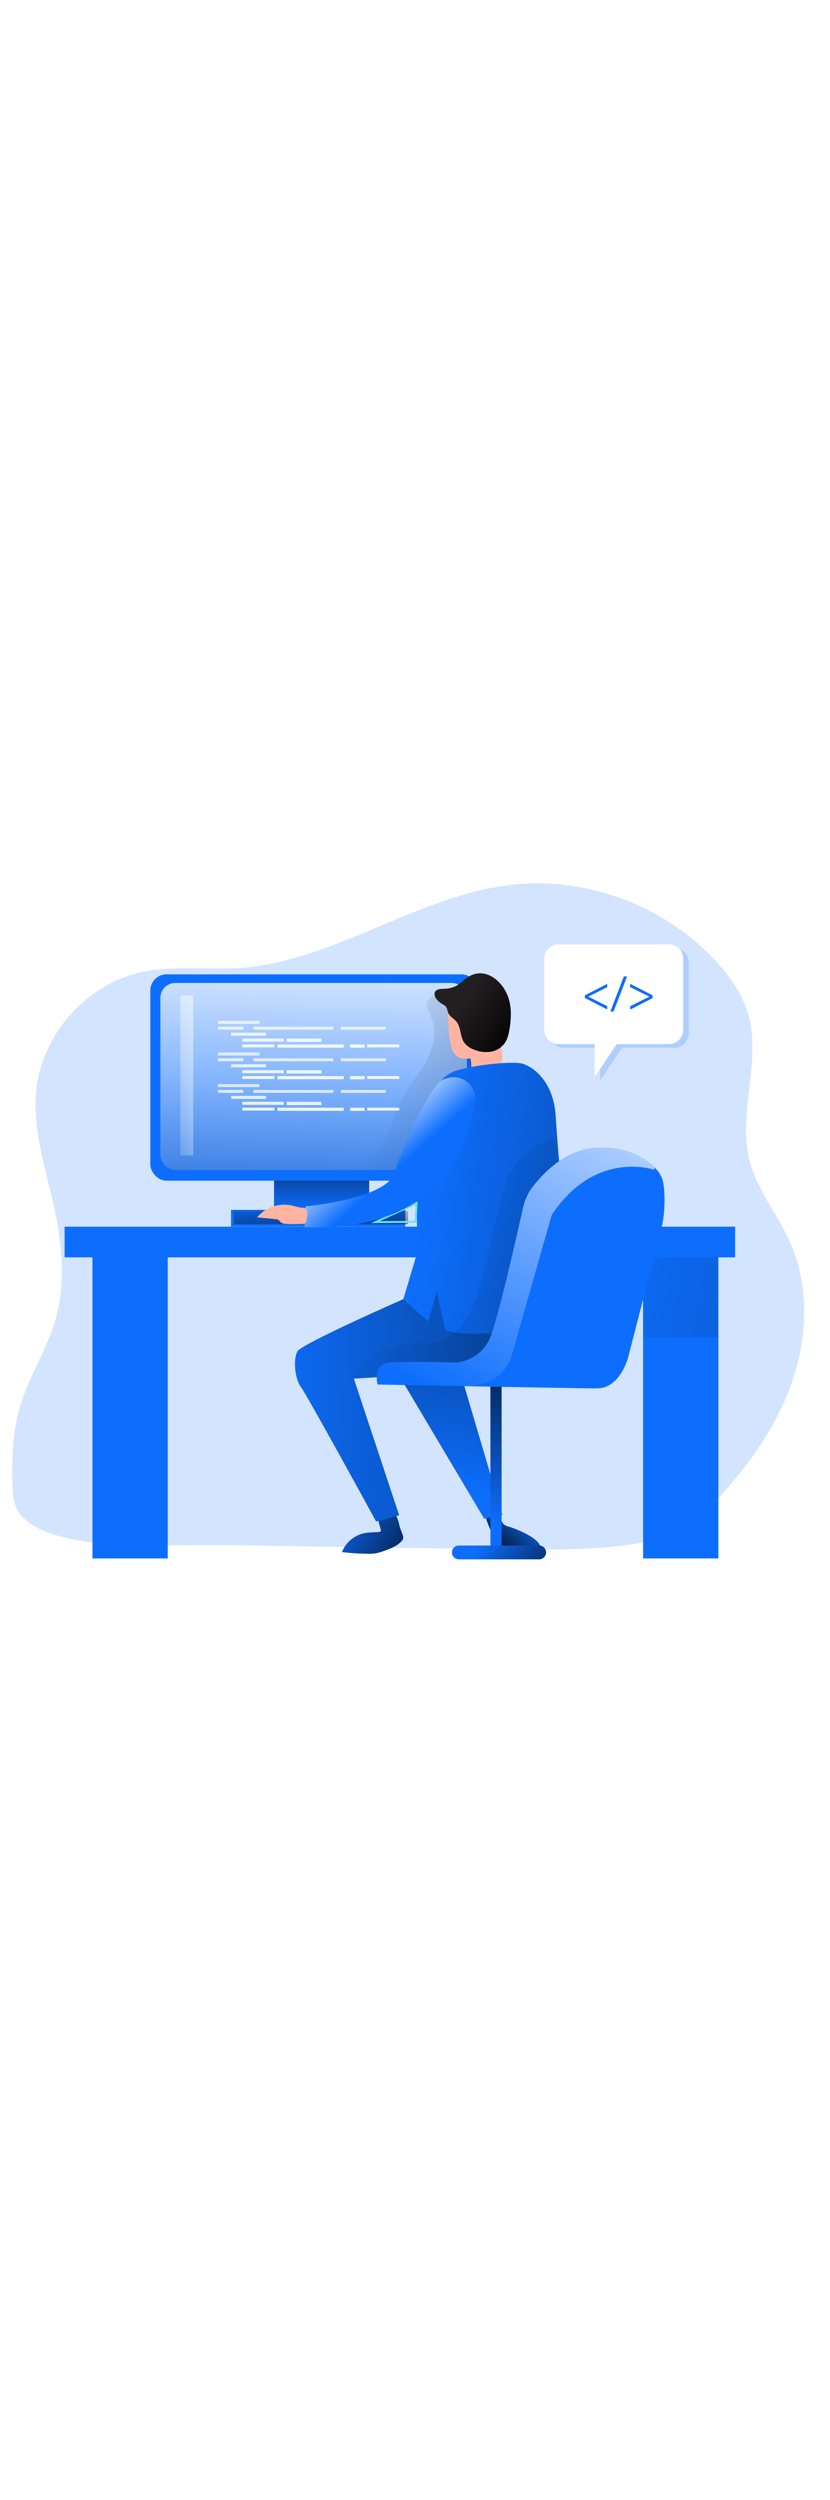 <svg id="_87_coding_outline" xmlns="http://www.w3.org/2000/svg" xmlns:xlink="http://www.w3.org/1999/xlink" viewBox="0 0 500 500" data-imageid="coding-2-22" imageName="Coding 2" class="illustrations_image" style="width: 166px;"><defs><style>.cls-1_coding-2-22{fill:url(#linear-gradient);}.cls-1_coding-2-22,.cls-2_coding-2-22,.cls-3_coding-2-22,.cls-4_coding-2-22,.cls-5_coding-2-22,.cls-6_coding-2-22,.cls-7_coding-2-22,.cls-8_coding-2-22,.cls-9_coding-2-22,.cls-10_coding-2-22,.cls-11_coding-2-22,.cls-12_coding-2-22,.cls-13_coding-2-22,.cls-14_coding-2-22,.cls-15_coding-2-22,.cls-16_coding-2-22,.cls-17_coding-2-22,.cls-18_coding-2-22,.cls-19_coding-2-22,.cls-20_coding-2-22,.cls-21_coding-2-22,.cls-22_coding-2-22,.cls-23_coding-2-22,.cls-24_coding-2-22,.cls-25_coding-2-22,.cls-26_coding-2-22,.cls-27_coding-2-22,.cls-28_coding-2-22,.cls-29_coding-2-22,.cls-30_coding-2-22,.cls-31_coding-2-22,.cls-32_coding-2-22,.cls-33_coding-2-22,.cls-34_coding-2-22,.cls-35_coding-2-22,.cls-36_coding-2-22,.cls-37_coding-2-22,.cls-38_coding-2-22,.cls-39_coding-2-22,.cls-40_coding-2-22,.cls-41_coding-2-22,.cls-42_coding-2-22,.cls-43_coding-2-22,.cls-44_coding-2-22,.cls-45_coding-2-22,.cls-46_coding-2-22,.cls-47_coding-2-22,.cls-48_coding-2-22,.cls-49_coding-2-22,.cls-50_coding-2-22,.cls-51_coding-2-22,.cls-52_coding-2-22,.cls-53_coding-2-22,.cls-54_coding-2-22,.cls-55_coding-2-22,.cls-56_coding-2-22,.cls-57_coding-2-22{stroke-width:0px;}.cls-2_coding-2-22{opacity:.18;}.cls-2_coding-2-22,.cls-45_coding-2-22{isolation:isolate;}.cls-2_coding-2-22,.cls-57_coding-2-22{fill:#68e1fd;}.cls-3_coding-2-22{fill:url(#linear-gradient-38-coding-2-22);}.cls-4_coding-2-22{fill:url(#linear-gradient-33-coding-2-22);}.cls-5_coding-2-22{fill:url(#linear-gradient-29-coding-2-22);}.cls-6_coding-2-22{fill:url(#linear-gradient-32-coding-2-22);}.cls-7_coding-2-22{fill:url(#linear-gradient-30-coding-2-22);}.cls-8_coding-2-22{fill:url(#linear-gradient-31-coding-2-22);}.cls-9_coding-2-22{fill:url(#linear-gradient-36-coding-2-22);}.cls-10_coding-2-22{fill:url(#linear-gradient-39-coding-2-22);}.cls-11_coding-2-22{fill:url(#linear-gradient-34-coding-2-22);}.cls-12_coding-2-22{fill:url(#linear-gradient-37-coding-2-22);}.cls-13_coding-2-22{fill:url(#linear-gradient-35-coding-2-22);}.cls-14_coding-2-22{fill:url(#linear-gradient-28-coding-2-22);}.cls-15_coding-2-22{fill:url(#linear-gradient-25-coding-2-22);}.cls-16_coding-2-22{fill:url(#linear-gradient-11-coding-2-22);}.cls-17_coding-2-22{fill:url(#linear-gradient-12-coding-2-22);}.cls-18_coding-2-22{fill:url(#linear-gradient-13-coding-2-22);}.cls-19_coding-2-22{fill:url(#linear-gradient-10-coding-2-22);}.cls-20_coding-2-22{fill:url(#linear-gradient-17-coding-2-22);}.cls-21_coding-2-22{fill:url(#linear-gradient-16-coding-2-22);}.cls-22_coding-2-22{fill:url(#linear-gradient-19-coding-2-22);}.cls-23_coding-2-22{fill:url(#linear-gradient-15-coding-2-22);}.cls-24_coding-2-22{fill:url(#linear-gradient-23-coding-2-22);}.cls-25_coding-2-22{fill:url(#linear-gradient-21-coding-2-22);}.cls-26_coding-2-22{fill:url(#linear-gradient-18-coding-2-22);}.cls-27_coding-2-22{fill:url(#linear-gradient-14-coding-2-22);}.cls-28_coding-2-22{fill:url(#linear-gradient-22-coding-2-22);}.cls-29_coding-2-22{fill:url(#linear-gradient-20-coding-2-22);}.cls-30_coding-2-22{fill:url(#linear-gradient-27-coding-2-22);}.cls-31_coding-2-22{fill:url(#linear-gradient-24-coding-2-22);}.cls-32_coding-2-22{fill:url(#linear-gradient-26-coding-2-22);}.cls-33_coding-2-22{fill:url(#linear-gradient-45-coding-2-22);}.cls-34_coding-2-22{fill:url(#linear-gradient-44-coding-2-22);}.cls-35_coding-2-22{fill:url(#linear-gradient-48-coding-2-22);}.cls-36_coding-2-22{fill:url(#linear-gradient-49-coding-2-22);}.cls-37_coding-2-22{fill:url(#linear-gradient-47-coding-2-22);}.cls-38_coding-2-22{fill:url(#linear-gradient-42-coding-2-22);}.cls-39_coding-2-22{fill:url(#linear-gradient-43-coding-2-22);}.cls-40_coding-2-22{fill:url(#linear-gradient-40-coding-2-22);}.cls-41_coding-2-22{fill:url(#linear-gradient-41-coding-2-22);}.cls-42_coding-2-22{fill:url(#linear-gradient-51-coding-2-22);}.cls-43_coding-2-22{fill:url(#linear-gradient-52-coding-2-22);}.cls-44_coding-2-22{fill:url(#linear-gradient-50-coding-2-22);}.cls-45_coding-2-22{fill:url(#linear-gradient-46-coding-2-22);opacity:.48;}.cls-58_coding-2-22{fill:none;stroke:#68e1fd;stroke-miterlimit:10;stroke-width:1.18px;}.cls-46_coding-2-22{fill:url(#linear-gradient-4-coding-2-22);}.cls-47_coding-2-22{fill:url(#linear-gradient-2-coding-2-22);}.cls-48_coding-2-22{fill:url(#linear-gradient-3-coding-2-22);}.cls-49_coding-2-22{fill:url(#linear-gradient-8-coding-2-22);}.cls-50_coding-2-22{fill:url(#linear-gradient-9-coding-2-22);}.cls-51_coding-2-22{fill:url(#linear-gradient-7-coding-2-22);}.cls-52_coding-2-22{fill:url(#linear-gradient-5-coding-2-22);}.cls-53_coding-2-22{fill:url(#linear-gradient-6-coding-2-22);}.cls-54_coding-2-22{fill:#231f20;}.cls-55_coding-2-22{fill:#fff;}.cls-56_coding-2-22{fill:#ffb4a3;}</style><style class="darkreader darkreader--sync" media="screen"/><linearGradient id="linear-gradient-coding-2-22" x1="42.68" y1="1627.39" x2="901.47" y2="1477.26" gradientTransform="translate(-31 1892.57) scale(1 -1)" gradientUnits="userSpaceOnUse"><stop offset="0" stop-color="#000" stop-opacity="0" data-darkreader-inline-stopcolor="" style="--darkreader-inline-stopcolor: #000000;"/><stop offset=".99" stop-color="#000" data-darkreader-inline-stopcolor="" style="--darkreader-inline-stopcolor: #000000;"/></linearGradient><linearGradient id="linear-gradient-2-coding-2-22" x1="374.24" y1="1627.39" x2="1233.03" y2="1477.26" xlink:href="#linear-gradient-coding-2-22"/><linearGradient id="linear-gradient-3-coding-2-22" x1="220.24" y1="1752.05" x2="192.63" y2="1213.37" xlink:href="#linear-gradient-coding-2-22"/><linearGradient id="linear-gradient-4-coding-2-22" x1="217.92" y1="1647.22" x2="222.06" y2="1847.56" gradientTransform="translate(-31 1892.57) scale(1 -1)" gradientUnits="userSpaceOnUse"><stop offset="0" stop-color="#fff" stop-opacity="0" data-darkreader-inline-stopcolor="" style="--darkreader-inline-stopcolor: #181a1b;"/><stop offset=".99" stop-color="#fff" data-darkreader-inline-stopcolor="" style="--darkreader-inline-stopcolor: #181a1b;"/></linearGradient><linearGradient id="linear-gradient-5-coding-2-22" x1="255.25" y1="1739.1" x2="707.27" y2="1711.5" gradientTransform="translate(-32.43 1886.43) scale(1 -1)" xlink:href="#linear-gradient-coding-2-22"/><linearGradient id="linear-gradient-6-coding-2-22" x1="224.77" y1="1666.45" x2="224.58" y2="1719.81" xlink:href="#linear-gradient-coding-2-22"/><linearGradient id="linear-gradient-7-coding-2-22" x1="223.86" y1="1674.56" x2="225.41" y2="1632.06" xlink:href="#linear-gradient-coding-2-22"/><linearGradient id="linear-gradient-8-coding-2-22" x1="119.58" y1="1743.7" x2="187.74" y2="1755.29" xlink:href="#linear-gradient-4-coding-2-22"/><linearGradient id="linear-gradient-9-coding-2-22" x1="175.75" y1="1830.47" x2="174.37" y2="1756.78" xlink:href="#linear-gradient-4-coding-2-22"/><linearGradient id="linear-gradient-10-coding-2-22" x1="170.93" y1="1830.55" x2="169.56" y2="1756.88" xlink:href="#linear-gradient-4-coding-2-22"/><linearGradient id="linear-gradient-11-coding-2-22" x1="208.8" y1="1829.85" x2="207.42" y2="1756.16" xlink:href="#linear-gradient-4-coding-2-22"/><linearGradient id="linear-gradient-12-coding-2-22" x1="250.89" y1="1829.06" x2="249.51" y2="1755.38" xlink:href="#linear-gradient-4-coding-2-22"/><linearGradient id="linear-gradient-13-coding-2-22" x1="181.82" y1="1830.35" x2="180.44" y2="1756.67" xlink:href="#linear-gradient-4-coding-2-22"/><linearGradient id="linear-gradient-14-coding-2-22" x1="190.65" y1="1830.19" x2="189.27" y2="1756.51" xlink:href="#linear-gradient-4-coding-2-22"/><linearGradient id="linear-gradient-15-coding-2-22" x1="215.3" y1="1829.73" x2="213.92" y2="1756.04" xlink:href="#linear-gradient-4-coding-2-22"/><linearGradient id="linear-gradient-16-coding-2-22" x1="187.82" y1="1830.24" x2="186.44" y2="1756.56" xlink:href="#linear-gradient-4-coding-2-22"/><linearGradient id="linear-gradient-17-coding-2-22" x1="263.02" y1="1828.84" x2="261.65" y2="1755.15" xlink:href="#linear-gradient-4-coding-2-22"/><linearGradient id="linear-gradient-18-coding-2-22" x1="219.3" y1="1829.65" x2="217.92" y2="1755.97" xlink:href="#linear-gradient-4-coding-2-22"/><linearGradient id="linear-gradient-19-coding-2-22" x1="247.46" y1="1829.12" x2="246.07" y2="1755.44" xlink:href="#linear-gradient-4-coding-2-22"/><linearGradient id="linear-gradient-20-coding-2-22" x1="175.75" y1="1811.43" x2="174.37" y2="1737.74" xlink:href="#linear-gradient-4-coding-2-22"/><linearGradient id="linear-gradient-21-coding-2-22" x1="170.93" y1="1811.52" x2="169.56" y2="1737.83" xlink:href="#linear-gradient-4-coding-2-22"/><linearGradient id="linear-gradient-22-coding-2-22" x1="208.8" y1="1810.81" x2="207.42" y2="1737.12" xlink:href="#linear-gradient-4-coding-2-22"/><linearGradient id="linear-gradient-23-coding-2-22" x1="250.89" y1="1810.02" x2="249.51" y2="1736.34" xlink:href="#linear-gradient-4-coding-2-22"/><linearGradient id="linear-gradient-24-coding-2-22" x1="181.82" y1="1811.32" x2="180.44" y2="1737.63" xlink:href="#linear-gradient-4-coding-2-22"/><linearGradient id="linear-gradient-25-coding-2-22" x1="190.65" y1="1811.15" x2="189.27" y2="1737.46" xlink:href="#linear-gradient-4-coding-2-22"/><linearGradient id="linear-gradient-26-coding-2-22" x1="215.3" y1="1810.69" x2="213.92" y2="1737" xlink:href="#linear-gradient-4-coding-2-22"/><linearGradient id="linear-gradient-27-coding-2-22" x1="187.82" y1="1811.2" x2="186.44" y2="1737.52" xlink:href="#linear-gradient-4-coding-2-22"/><linearGradient id="linear-gradient-28-coding-2-22" x1="263.02" y1="1809.79" x2="261.65" y2="1736.11" xlink:href="#linear-gradient-4-coding-2-22"/><linearGradient id="linear-gradient-29-coding-2-22" x1="219.3" y1="1810.61" x2="217.92" y2="1736.93" xlink:href="#linear-gradient-4-coding-2-22"/><linearGradient id="linear-gradient-30-coding-2-22" x1="247.46" y1="1810.08" x2="246.07" y2="1736.4" xlink:href="#linear-gradient-4-coding-2-22"/><linearGradient id="linear-gradient-31-coding-2-22" x1="175.75" y1="1792.38" x2="174.37" y2="1718.71" xlink:href="#linear-gradient-4-coding-2-22"/><linearGradient id="linear-gradient-32-coding-2-22" x1="170.93" y1="1792.48" x2="169.56" y2="1718.79" xlink:href="#linear-gradient-4-coding-2-22"/><linearGradient id="linear-gradient-33-coding-2-22" x1="208.8" y1="1791.77" x2="207.42" y2="1718.09" xlink:href="#linear-gradient-4-coding-2-22"/><linearGradient id="linear-gradient-34-coding-2-22" x1="250.89" y1="1790.98" x2="249.51" y2="1717.29" xlink:href="#linear-gradient-4-coding-2-22"/><linearGradient id="linear-gradient-35-coding-2-22" x1="181.82" y1="1792.27" x2="180.44" y2="1718.59" xlink:href="#linear-gradient-4-coding-2-22"/><linearGradient id="linear-gradient-36-coding-2-22" x1="190.65" y1="1792.11" x2="189.26" y2="1718.42" xlink:href="#linear-gradient-4-coding-2-22"/><linearGradient id="linear-gradient-37-coding-2-22" x1="215.3" y1="1791.65" x2="213.92" y2="1717.96" xlink:href="#linear-gradient-4-coding-2-22"/><linearGradient id="linear-gradient-38-coding-2-22" x1="187.82" y1="1792.16" x2="186.44" y2="1718.48" xlink:href="#linear-gradient-4-coding-2-22"/><linearGradient id="linear-gradient-39-coding-2-22" x1="263.02" y1="1790.75" x2="261.65" y2="1717.07" xlink:href="#linear-gradient-4-coding-2-22"/><linearGradient id="linear-gradient-40-coding-2-22" x1="219.3" y1="1791.57" x2="217.92" y2="1717.88" xlink:href="#linear-gradient-4-coding-2-22"/><linearGradient id="linear-gradient-41-coding-2-22" x1="247.46" y1="1791.04" x2="246.07" y2="1717.36" xlink:href="#linear-gradient-4-coding-2-22"/><linearGradient id="linear-gradient-42-coding-2-22" x1="230.88" y1="1480.49" x2="300.98" y2="1439.93" gradientTransform="translate(-32.43 1886.43) scale(1 -1)" xlink:href="#linear-gradient-coding-2-22"/><linearGradient id="linear-gradient-43-coding-2-22" x1="188.82" y1="1546.49" x2="618.76" y2="1560.83" gradientTransform="translate(-32.43 1886.43) scale(1 -1)" xlink:href="#linear-gradient-coding-2-22"/><linearGradient id="linear-gradient-44-coding-2-22" x1="350.7" y1="1477.71" x2="328.91" y2="1450.94" gradientTransform="translate(-32.43 1886.43) scale(1 -1)" xlink:href="#linear-gradient-coding-2-22"/><linearGradient id="linear-gradient-45-coding-2-22" x1="285.47" y1="1672.49" x2="735.01" y2="1621.16" gradientTransform="translate(-32.43 1886.43) scale(1 -1)" xlink:href="#linear-gradient-coding-2-22"/><linearGradient id="linear-gradient-46-coding-2-22" x1="269.74" y1="1651.89" x2="677.05" y2="1418.43" gradientTransform="translate(-32.43 1886.43) scale(1 -1)" xlink:href="#linear-gradient-coding-2-22"/><linearGradient id="linear-gradient-47-coding-2-22" x1="298.6" y1="1494.94" x2="341.66" y2="1786.91" xlink:href="#linear-gradient-coding-2-22"/><linearGradient id="linear-gradient-48-coding-2-22" x1="301.38" y1="1546.49" x2="436.6" y2="1797.61" gradientTransform="translate(-32.43 1886.43) scale(1 -1)" xlink:href="#linear-gradient-4-coding-2-22"/><linearGradient id="linear-gradient-49-coding-2-22" x1="328.57" y1="1475.97" x2="334.1" y2="1620.3" xlink:href="#linear-gradient-coding-2-22"/><linearGradient id="linear-gradient-50-coding-2-22" x1="322.48" y1="1467.57" x2="375.19" y2="1426.18" xlink:href="#linear-gradient-coding-2-22"/><linearGradient id="linear-gradient-51-coding-2-22" x1="311.91" y1="1786.07" x2="348.33" y2="1763.45" gradientTransform="translate(-32.43 1886.43) scale(1 -1)" xlink:href="#linear-gradient-coding-2-22"/><linearGradient id="linear-gradient-52-coding-2-22" x1="272.21" y1="1685.79" x2="245.16" y2="1716.14" gradientTransform="translate(-32.43 1886.43) scale(1 -1)" xlink:href="#linear-gradient-4-coding-2-22"/></defs><path id="background_coding-2-22" class="cls-2_coding-2-22 targetColor" d="M306.29,430.25c22.99.28,46.05.54,68.87-2.22,11.39-1.37,22.87-3.55,33.08-8.76,11.25-5.74,20.38-14.88,28.72-24.37,18-20.48,33.44-43.73,41.56-69.75,8.12-26.02,8.48-55.1-2.66-79.99-7.39-16.62-19.7-31.07-24.24-48.65-7.54-29.16,7.64-60.95-1.25-89.74-3.4-11.01-10.16-20.71-17.81-29.31-30.66-34.38-78.5-52.64-124.24-47.48-57.18,6.46-107.01,46.3-164.38,50.12-19.39,1.28-39.18-1.63-58.18,2.4-33.31,7.06-60.39,37.16-63.89,71.03-2.33,22.62,4.85,44.96,9.92,67.12,5.36,23.45,8.31,48.24,1.66,71.35-5.02,17.4-15.27,32.9-20.71,50.17-5.03,15.85-5.77,32.72-5.2,49.32.18,4.91.52,9.97,2.65,14.41,7.23,14.97,35.35,19.34,50.09,20.66,26.06,2.35,53.25.77,79.42,1.22,55.54.97,111.07,1.8,166.58,2.48Z" style="fill: rgb(13, 110, 253); --darkreader-inline-fill: #2394fd;" data-darkreader-inline-fill=""/><g id="table_coding-2-22"><rect class="cls-57_coding-2-22 targetColor" x="387.41" y="251.05" width="45.34" height="184.74" style="fill: rgb(13, 110, 253); --darkreader-inline-fill: #2394fd;" data-darkreader-inline-fill=""/><rect class="cls-57_coding-2-22 targetColor" x="55.71" y="251.05" width="45.34" height="184.74" style="fill: rgb(13, 110, 253); --darkreader-inline-fill: #2394fd;" data-darkreader-inline-fill=""/><rect class="cls-1_coding-2-22" x="55.71" y="251.05" width="45.34" height="51.59"/><rect class="cls-47_coding-2-22" x="387.29" y="251.05" width="45.34" height="51.59"/><rect class="cls-57_coding-2-22 targetColor" x="38.92" y="235.94" width="403.92" height="18.47" style="fill: rgb(13, 110, 253); --darkreader-inline-fill: #2394fd;" data-darkreader-inline-fill=""/></g><g id="bubble_coding-2-22"><path class="cls-2_coding-2-22 targetColor" d="M414.88,76.67v42.9c0,4.73-3.84,8.57-8.58,8.57h-31.47l-13.35,19.92v-19.92h-21.74c-4.73,0-8.57-3.83-8.58-8.56h0v-42.91c0-4.73,3.84-8.57,8.57-8.57,0,0,0,0,0,0h66.57c4.73,0,8.57,3.84,8.58,8.57Z" style="fill: rgb(13, 110, 253); --darkreader-inline-fill: #2394fd;" data-darkreader-inline-fill=""/><path class="cls-55_coding-2-22" d="M411.57,74.46v42.9c0,4.73-3.84,8.57-8.57,8.57,0,0,0,0,0,0h-31.46l-13.36,19.92v-19.89h-21.73c-4.74,0-8.58-3.83-8.59-8.57v-42.92c0-4.74,3.85-8.58,8.59-8.57h66.56c4.73,0,8.57,3.83,8.58,8.56h0Z"/><path class="cls-57_coding-2-22 targetColor" d="M352.3,96.6l13.5-6.95v2.01l-11.38,5.67v.06l11.38,5.7v2.01l-13.5-6.95v-1.55Z" style="fill: rgb(13, 110, 253); --darkreader-inline-fill: #2394fd;" data-darkreader-inline-fill=""/><path class="cls-57_coding-2-22 targetColor" d="M367.69,106.29l8.12-21.1h1.98l-8.15,21.1h-1.95Z" style="fill: rgb(13, 110, 253); --darkreader-inline-fill: #2394fd;" data-darkreader-inline-fill=""/><path class="cls-57_coding-2-22 targetColor" d="M393.11,98.25l-13.49,6.93v-2.06l11.46-5.7v-.09l-11.46-5.7v-1.99l13.49,6.93v1.68Z" style="fill: rgb(13, 110, 253); --darkreader-inline-fill: #2394fd;" data-darkreader-inline-fill=""/></g><g id="monitor_coding-2-22"><rect class="cls-57_coding-2-22 targetColor" x="90.56" y="83.95" width="197.34" height="124.28" rx="9.72" ry="9.72" style="fill: rgb(13, 110, 253); --darkreader-inline-fill: #2394fd;" data-darkreader-inline-fill=""/><rect class="cls-48_coding-2-22" x="96.62" y="89.14" width="184.72" height="112.72" rx="8.96" ry="8.96"/><rect class="cls-46_coding-2-22" x="96.62" y="89.14" width="184.72" height="112.72" rx="8.96" ry="8.96"/><path class="cls-52_coding-2-22" d="M256.51,136.59c-4.62,8.31-11.08,15.44-15.38,23.92-3.11,6.2-4.96,12.93-7.77,19.28-2.81,6.35-6.82,12.5-12.93,15.85-2.48,1.37-5.45,2.42-6.73,4.94,13,2.04,26.15,2.97,39.31,2.77.84.05,1.68-.09,2.47-.4.92-.56,1.67-1.34,2.2-2.27,8.94-12.8,23.72-22.01,28.06-37.01,2-6.9,1.49-14.25.92-21.42-.68-9.37-1.38-18.77-2.77-28.07-1.03-7.03-1.78-14.67-9.24-17.65-4.29-1.73-10.32-1.85-14.35.68-5.59,3.44-2.89,7.39-.76,12.18,4.16,8.93,1.55,19-3.04,27.19Z"/><rect class="cls-57_coding-2-22 targetColor" x="165.09" y="208.17" width="57.31" height="23.72" style="fill: rgb(13, 110, 253); --darkreader-inline-fill: #2394fd;" data-darkreader-inline-fill=""/><rect class="cls-53_coding-2-22" x="165.09" y="208.17" width="57.31" height="23.72"/><rect class="cls-57_coding-2-22 targetColor" x="139.18" y="225.8" width="104.97" height="10.08" style="fill: rgb(13, 110, 253); --darkreader-inline-fill: #2394fd;" data-darkreader-inline-fill=""/><rect class="cls-51_coding-2-22" x="140.83" y="226.53" width="104.97" height="7.9"/><rect class="cls-49_coding-2-22" x="108.62" y="96.6" width="7.79" height="96.41"/><rect class="cls-50_coding-2-22" x="131.27" y="111.94" width="25.05" height="1.84"/><rect class="cls-19_coding-2-22" x="131.27" y="115.49" width="15.29" height="1.73"/><rect class="cls-16_coding-2-22" x="152.73" y="115.49" width="48.12" height="1.74"/><rect class="cls-17_coding-2-22" x="205.35" y="115.49" width="27.09" height="1.74"/><rect class="cls-18_coding-2-22" x="139.22" y="119.06" width="21.03" height="1.82"/><rect class="cls-27_coding-2-22" x="145.97" y="122.61" width="25.05" height="1.84"/><rect class="cls-23_coding-2-22" x="172.66" y="122.61" width="21" height="2.04"/><rect class="cls-21_coding-2-22" x="145.94" y="126.17" width="19.35" height="1.73"/><rect class="cls-20_coding-2-22" x="221.17" y="126.17" width="19.35" height="1.73"/><rect class="cls-26_coding-2-22" x="167.14" y="126.17" width="39.92" height="1.91"/><rect class="cls-22_coding-2-22" x="210.86" y="126.17" width="8.8" height="1.95"/><rect class="cls-29_coding-2-22" x="131.27" y="130.98" width="25.05" height="1.84"/><rect class="cls-25_coding-2-22" x="131.27" y="134.53" width="15.29" height="1.73"/><rect class="cls-28_coding-2-22" x="152.73" y="134.53" width="48.12" height="1.74"/><rect class="cls-24_coding-2-22" x="205.35" y="134.53" width="27.09" height="1.74"/><rect class="cls-31_coding-2-22" x="139.22" y="138.09" width="21.03" height="1.82"/><rect class="cls-15_coding-2-22" x="145.97" y="141.66" width="25.05" height="1.84"/><rect class="cls-32_coding-2-22" x="172.66" y="141.66" width="21" height="2.04"/><rect class="cls-30_coding-2-22" x="145.94" y="145.21" width="19.35" height="1.73"/><rect class="cls-14_coding-2-22" x="221.17" y="145.21" width="19.35" height="1.73"/><rect class="cls-5_coding-2-22" x="167.14" y="145.21" width="39.92" height="1.91"/><rect class="cls-7_coding-2-22" x="210.86" y="145.21" width="8.8" height="1.95"/><rect class="cls-8_coding-2-22" x="131.27" y="150.02" width="25.05" height="1.84"/><rect class="cls-6_coding-2-22" x="131.27" y="153.58" width="15.29" height="1.73"/><rect class="cls-4_coding-2-22" x="152.73" y="153.58" width="48.12" height="1.74"/><rect class="cls-11_coding-2-22" x="205.35" y="153.58" width="27.09" height="1.74"/><rect class="cls-13_coding-2-22" x="139.22" y="157.13" width="21.03" height="1.82"/><rect class="cls-9_coding-2-22" x="145.97" y="160.69" width="25.05" height="1.84"/><rect class="cls-12_coding-2-22" x="172.66" y="160.69" width="21" height="2.04"/><rect class="cls-3_coding-2-22" x="145.94" y="164.25" width="19.35" height="1.73"/><rect class="cls-10_coding-2-22" x="221.17" y="164.25" width="19.35" height="1.73"/><rect class="cls-40_coding-2-22" x="167.14" y="164.25" width="39.92" height="1.91"/><rect class="cls-41_coding-2-22" x="210.86" y="164.25" width="8.8" height="1.95"/></g><g id="character_coding-2-22"><path class="cls-57_coding-2-22 targetColor" d="M242.64,421.88c.27.73.3,1.52.09,2.26-.17.41-.41.78-.72,1.1-2.85,3.22-7.11,4.77-11.17,6.18-1.42.53-2.87.95-4.35,1.26-1.58.24-3.18.34-4.78.29-5.25-.04-10.49-.37-15.7-1,2.3-5.86,7.4-10.15,13.57-11.41,2.87-.56,5.83-.42,8.74-.71.41.02.8-.16,1.05-.48.11-.3.11-.63,0-.92l-1.16-4.34c-.14-.37-.17-.77-.06-1.15.19-.54.81-.78,1.36-.92,1.97-.57,3.27-6.34,5.37-6.46s5.03,6.77,5.4,8.96c.44,2.7,2.07,6.22,2.37,7.36Z" style="fill: rgb(13, 110, 253); --darkreader-inline-fill: #2394fd;" data-darkreader-inline-fill=""/><path class="cls-38_coding-2-22" d="M242.64,421.88c.27.73.3,1.52.09,2.26-.17.41-.41.78-.72,1.1-2.85,3.22-7.11,4.77-11.17,6.18-1.42.53-2.87.95-4.35,1.26-1.58.24-3.18.34-4.78.29-5.25-.04-10.49-.37-15.7-1,2.3-5.86,7.4-10.15,13.57-11.41,2.87-.56,5.83-.42,8.74-.71.41.02.8-.16,1.05-.48.11-.3.11-.63,0-.92l-1.16-4.34c-.14-.37-.17-.77-.06-1.15.19-.54.81-.78,1.36-.92,1.97-.57,3.27-6.34,5.37-6.46s5.03,6.77,5.4,8.96c.44,2.7,2.07,6.22,2.37,7.36Z"/><path class="cls-57_coding-2-22 targetColor" d="M242.97,279.6s-61.3,26.87-63.82,31.49-1.68,16.37,2.11,21.42c3.79,5.04,45.34,81.04,45.34,81.04l13.85-3.79-27.29-82.29s75.58-4.19,81.04-9.65c5.46-5.46,13.01-21.83,13.01-21.83l-39.47-35.69-24.77,19.31Z" style="fill: rgb(13, 110, 253); --darkreader-inline-fill: #2394fd;" data-darkreader-inline-fill=""/><path class="cls-39_coding-2-22" d="M242.97,279.6s-61.3,26.87-63.82,31.49-1.68,16.37,2.11,21.42c3.79,5.04,45.34,81.04,45.34,81.04l13.85-3.79-27.29-82.29s75.58-4.19,81.04-9.65c5.46-5.46,13.01-21.83,13.01-21.83l-39.47-35.69-24.77,19.31Z"/><path class="cls-57_coding-2-22 targetColor" d="M300.97,427.07c5.47,5.24,13.77,6.32,21.24,5.46,1.27-.15,2.71-.45,3.33-1.56s.16-2.5-.52-3.58c-1.59-2.51-4.17-4.23-6.76-5.69-3.83-2.14-7.88-3.87-12.08-5.16-.89-.21-1.72-.58-2.47-1.1-1.63-1.29-1.79-3.69-3.08-5.36-.54-.69-6.7-2.35-7.3-1.85-1.85,1.42.36,5.91,1.16,8.02,1.54,3.91,3.39,7.86,6.48,10.82Z" style="fill: rgb(13, 110, 253); --darkreader-inline-fill: #2394fd;" data-darkreader-inline-fill=""/><path class="cls-34_coding-2-22" d="M300.97,427.07c5.47,5.24,13.77,6.32,21.24,5.46,1.27-.15,2.71-.45,3.33-1.56s.16-2.5-.52-3.58c-1.59-2.51-4.17-4.23-6.76-5.69-3.83-2.14-7.88-3.87-12.08-5.16-.89-.21-1.72-.58-2.47-1.1-1.63-1.29-1.79-3.69-3.08-5.36-.54-.69-6.7-2.35-7.3-1.85-1.85,1.42.36,5.91,1.16,8.02,1.54,3.91,3.39,7.86,6.48,10.82Z"/><path class="cls-56_coding-2-22" d="M282.58,134.62c.27-.05.54,0,.78.14.15.16.25.37.28.59.19,1.39.28,2.79.28,4.19.01,1.41.5,2.78,1.39,3.87,1.39,1.47,3.63,1.61,5.64,1.66.42.03.85,0,1.27-.1.55-.25,1.08-.56,1.56-.92,1.43-.82,3.24-.68,4.71-1.43.57-.31,1.08-.7,1.51-1.17,2.91-3.05,3.18-7.82,2.2-11.93s-2.96-7.91-4.04-12.01c-.92-3.61-1.18-7.55-3.26-10.65-.39-.74-1.12-1.25-1.95-1.35-3.1-.55-6.26-.74-9.4-.56-2.53,0-5.17.14-7.39,1.35-1.42.77-5.39-5.29-6.39-4.03-.7.92.97,19.96,1.2,21.43,1.97,12.42,8.13,11.1,11.61,10.93Z"/><path class="cls-57_coding-2-22 targetColor" d="M253.67,170.44s6.72-23.94,20.79-28.34c14.07-4.41,35.27-5.67,40.1-4.41,4.83,1.26,18.68,9.03,20.15,31.29,1.47,22.26,2.72,33.38,2.72,33.38l-3.78,93.63s-51.64,8.39-65.5,2.1l-5.04-23.09-5.03,18.05-15.12-13.44,8.39-28.13s-1.26-67.19,2.31-81.04Z" style="fill: rgb(13, 110, 253); --darkreader-inline-fill: #2394fd;" data-darkreader-inline-fill=""/><path class="cls-33_coding-2-22" d="M253.67,170.44s6.72-23.94,20.79-28.34c14.07-4.41,35.27-5.67,40.1-4.41,4.83,1.26,18.68,9.03,20.15,31.29,1.47,22.26,2.72,33.38,2.72,33.38l-3.78,93.63s-51.64,8.39-65.5,2.1l-5.04-23.09-5.03,18.05-15.12-13.44,8.39-28.13s-1.26-67.19,2.31-81.04Z"/><path class="cls-45_coding-2-22" d="M307.74,202.61c-3.41,5.63-4.97,12.15-6.46,18.54l-9.82,41.48c-2.04,8.64-4.13,17.42-8.37,25.22-4.24,7.8-10.96,14.69-19.5,17.13-6.34,1.85-13.1,1.08-19.64,1.8-13.31,1.57-25.21,9.03-32.42,20.32,27.02.36,54.04-1.15,80.85-4.53,3.96-.5,8.06-1.09,11.44-3.22,3.96-2.51,6.4-6.82,8.31-11.08,4.17-9.12,6.84-18.85,9.24-28.63,3.88-16.04,6.94-32.26,9.16-48.6,2.03-14.9,6.18-33.53,3.63-48.34-9.76,2.2-21.22,11.37-26.41,19.9Z"/><polygon class="cls-58_coding-2-22" points="226.12 233.21 250.32 233 250.95 221.87 226.12 233.21"/><polygon class="cls-57_coding-2-22 targetColor" points="241.3 327.05 291.68 411.86 302.59 409.34 277.4 324.11 241.3 327.05" style="fill: rgb(13, 110, 253); --darkreader-inline-fill: #2394fd;" data-darkreader-inline-fill=""/><polygon class="cls-37_coding-2-22" points="241.3 327.05 291.68 411.86 302.59 409.34 277.4 324.11 241.3 327.05"/><path class="cls-57_coding-2-22 targetColor" d="M398.75,235.52c-2.11,8.41-20.18,78.5-20.18,78.5,0,0-4.62,19.32-18.88,19.32-7.66,0-45.14-.66-78.25-1.29-28.63-.54-54-1.03-54-1.03,0,0-3.35-12.38,7.12-13.24,10.47-.86,40.3,0,40.3,0,0,0,14.72-.8,20.59-15.51,4.83-12.01,15.83-60.76,19.68-77.93,1.02-4.69,3.1-9.08,6.09-12.84,6.62-8.46,19.77-21.88,37.22-23,18.12-1.21,29.76,5.59,35.75,11.63,1.92,1.82,3.47,3.99,4.56,6.4,2.1,5.48,2.1,20.59,0,29.01Z" style="fill: rgb(13, 110, 253); --darkreader-inline-fill: #2394fd;" data-darkreader-inline-fill=""/><path class="cls-35_coding-2-22" d="M394.18,200.13c0,.54,0,1.03-.05,1.57,0,0-35.3-12.57-61.74,27.1l-24.57,86.26s-4.88,16.37-26.39,17c-28.63-.54-54-1.03-54-1.03,0,0-3.35-12.38,7.12-13.24,10.47-.86,40.3,0,40.3,0,0,0,14.72-.8,20.59-15.51,4.83-12.01,15.83-60.76,19.68-77.93,1.02-4.69,3.1-9.08,6.09-12.84,6.62-8.46,19.77-21.88,37.22-23,18.12-1.21,29.76,5.59,35.75,11.63Z"/><rect class="cls-57_coding-2-22 targetColor" x="295.45" y="332.33" width="6.71" height="103.89" style="fill: rgb(13, 110, 253); --darkreader-inline-fill: #2394fd;" data-darkreader-inline-fill=""/><rect class="cls-36_coding-2-22" x="295.45" y="332.33" width="6.71" height="103.89"/><path class="cls-57_coding-2-22 targetColor" d="M276.41,428.01h48.37c2.3,0,4.16,1.86,4.16,4.16h0c0,2.3-1.86,4.16-4.16,4.16h-48.37c-2.3,0-4.16-1.86-4.16-4.16h0c0-2.3,1.86-4.16,4.16-4.16Z" style="fill: rgb(13, 110, 253); --darkreader-inline-fill: #2394fd;" data-darkreader-inline-fill=""/><path class="cls-44_coding-2-22" d="M276.41,428.01h48.37c2.3,0,4.16,1.86,4.16,4.16h0c0,2.3-1.86,4.16-4.16,4.16h-48.37c-2.3,0-4.16-1.86-4.16-4.16h0c0-2.3,1.86-4.16,4.16-4.16Z"/><path class="cls-54_coding-2-22" d="M280.82,86.31c-1.74,1.29-3.24,2.89-5.07,4.04-2.52,1.49-5.39,2.29-8.31,2.29-1.99.06-4.41.09-5.37,1.85-.78,1.43,0,3.24,1,4.52.94,1.16,2.09,2.12,3.4,2.84.67.31,1.29.71,1.85,1.18,1.14,1.15,1.15,2.98,1.85,4.44,1,2.05,3.27,3.14,4.73,4.89,2.87,3.44,2.17,8.76,4.62,12.5,1.48,2,3.52,3.51,5.86,4.34,3.14,1.37,6.61,1.84,10,1.37,3.39-.48,6.46-2.29,8.53-5.01,1.75-2.43,2.45-5.44,2.95-8.39.99-5.81,1.33-11.84-.13-17.55-2.88-11.22-14.76-21.6-25.9-13.32Z"/><path class="cls-42_coding-2-22" d="M280.82,86.31c-1.74,1.29-3.24,2.89-5.07,4.04-2.52,1.49-5.39,2.29-8.31,2.29-1.99.06-4.41.09-5.37,1.85-.78,1.43,0,3.24,1,4.52.94,1.16,2.09,2.12,3.4,2.84.67.31,1.29.71,1.85,1.18,1.14,1.15,1.15,2.98,1.85,4.44,1,2.05,3.27,3.14,4.73,4.89,2.87,3.44,2.17,8.76,4.62,12.5,1.48,2,3.52,3.51,5.86,4.34,3.14,1.37,6.61,1.84,10,1.37,3.39-.48,6.46-2.29,8.53-5.01,1.75-2.43,2.45-5.44,2.95-8.39.99-5.81,1.33-11.84-.13-17.55-2.88-11.22-14.76-21.6-25.9-13.32Z"/><path class="cls-57_coding-2-22 targetColor" d="M283.76,151.18c2.46,3.44,3.29,7.79,2.27,11.89-2.42,10.5-9.12,35.42-20.39,46.18-14.49,13.85-36.52,28.34-82.19,27.09l.64-12.6s49.44-4.41,53.84-20.79,21.73-51.64,28.03-55.11c4.95-2.7,12.83-3.28,17.81,3.33Z" style="fill: rgb(13, 110, 253); --darkreader-inline-fill: #2394fd;" data-darkreader-inline-fill=""/><path class="cls-43_coding-2-22" d="M283.76,151.18c2.46,3.44,3.29,7.79,2.27,11.89-2.42,10.5-9.12,35.42-20.39,46.18-14.49,13.85-36.52,28.34-82.19,27.09l.64-12.6s49.44-4.41,53.84-20.79,21.73-51.64,28.03-55.11c4.95-2.7,12.83-3.28,17.81,3.33Z"/><path class="cls-56_coding-2-22" d="M175.29,223.09c-7.61-1.46-15.42,1.3-20.43,7.22l10.94,1.07c.71,0,1.41.2,2.02.55.47.44.92.9,1.34,1.39.94.66,2.08.98,3.23.92,3.43.16,6.86.17,10.29,0,.42.03.85-.09,1.2-.32.27-.27.45-.63.51-1.01.45-1.75,1.45-6.67-.25-7.9-.79-.56-3.23-.49-4.26-.76-1.53-.35-3.04-.86-4.6-1.17Z"/></g></svg>